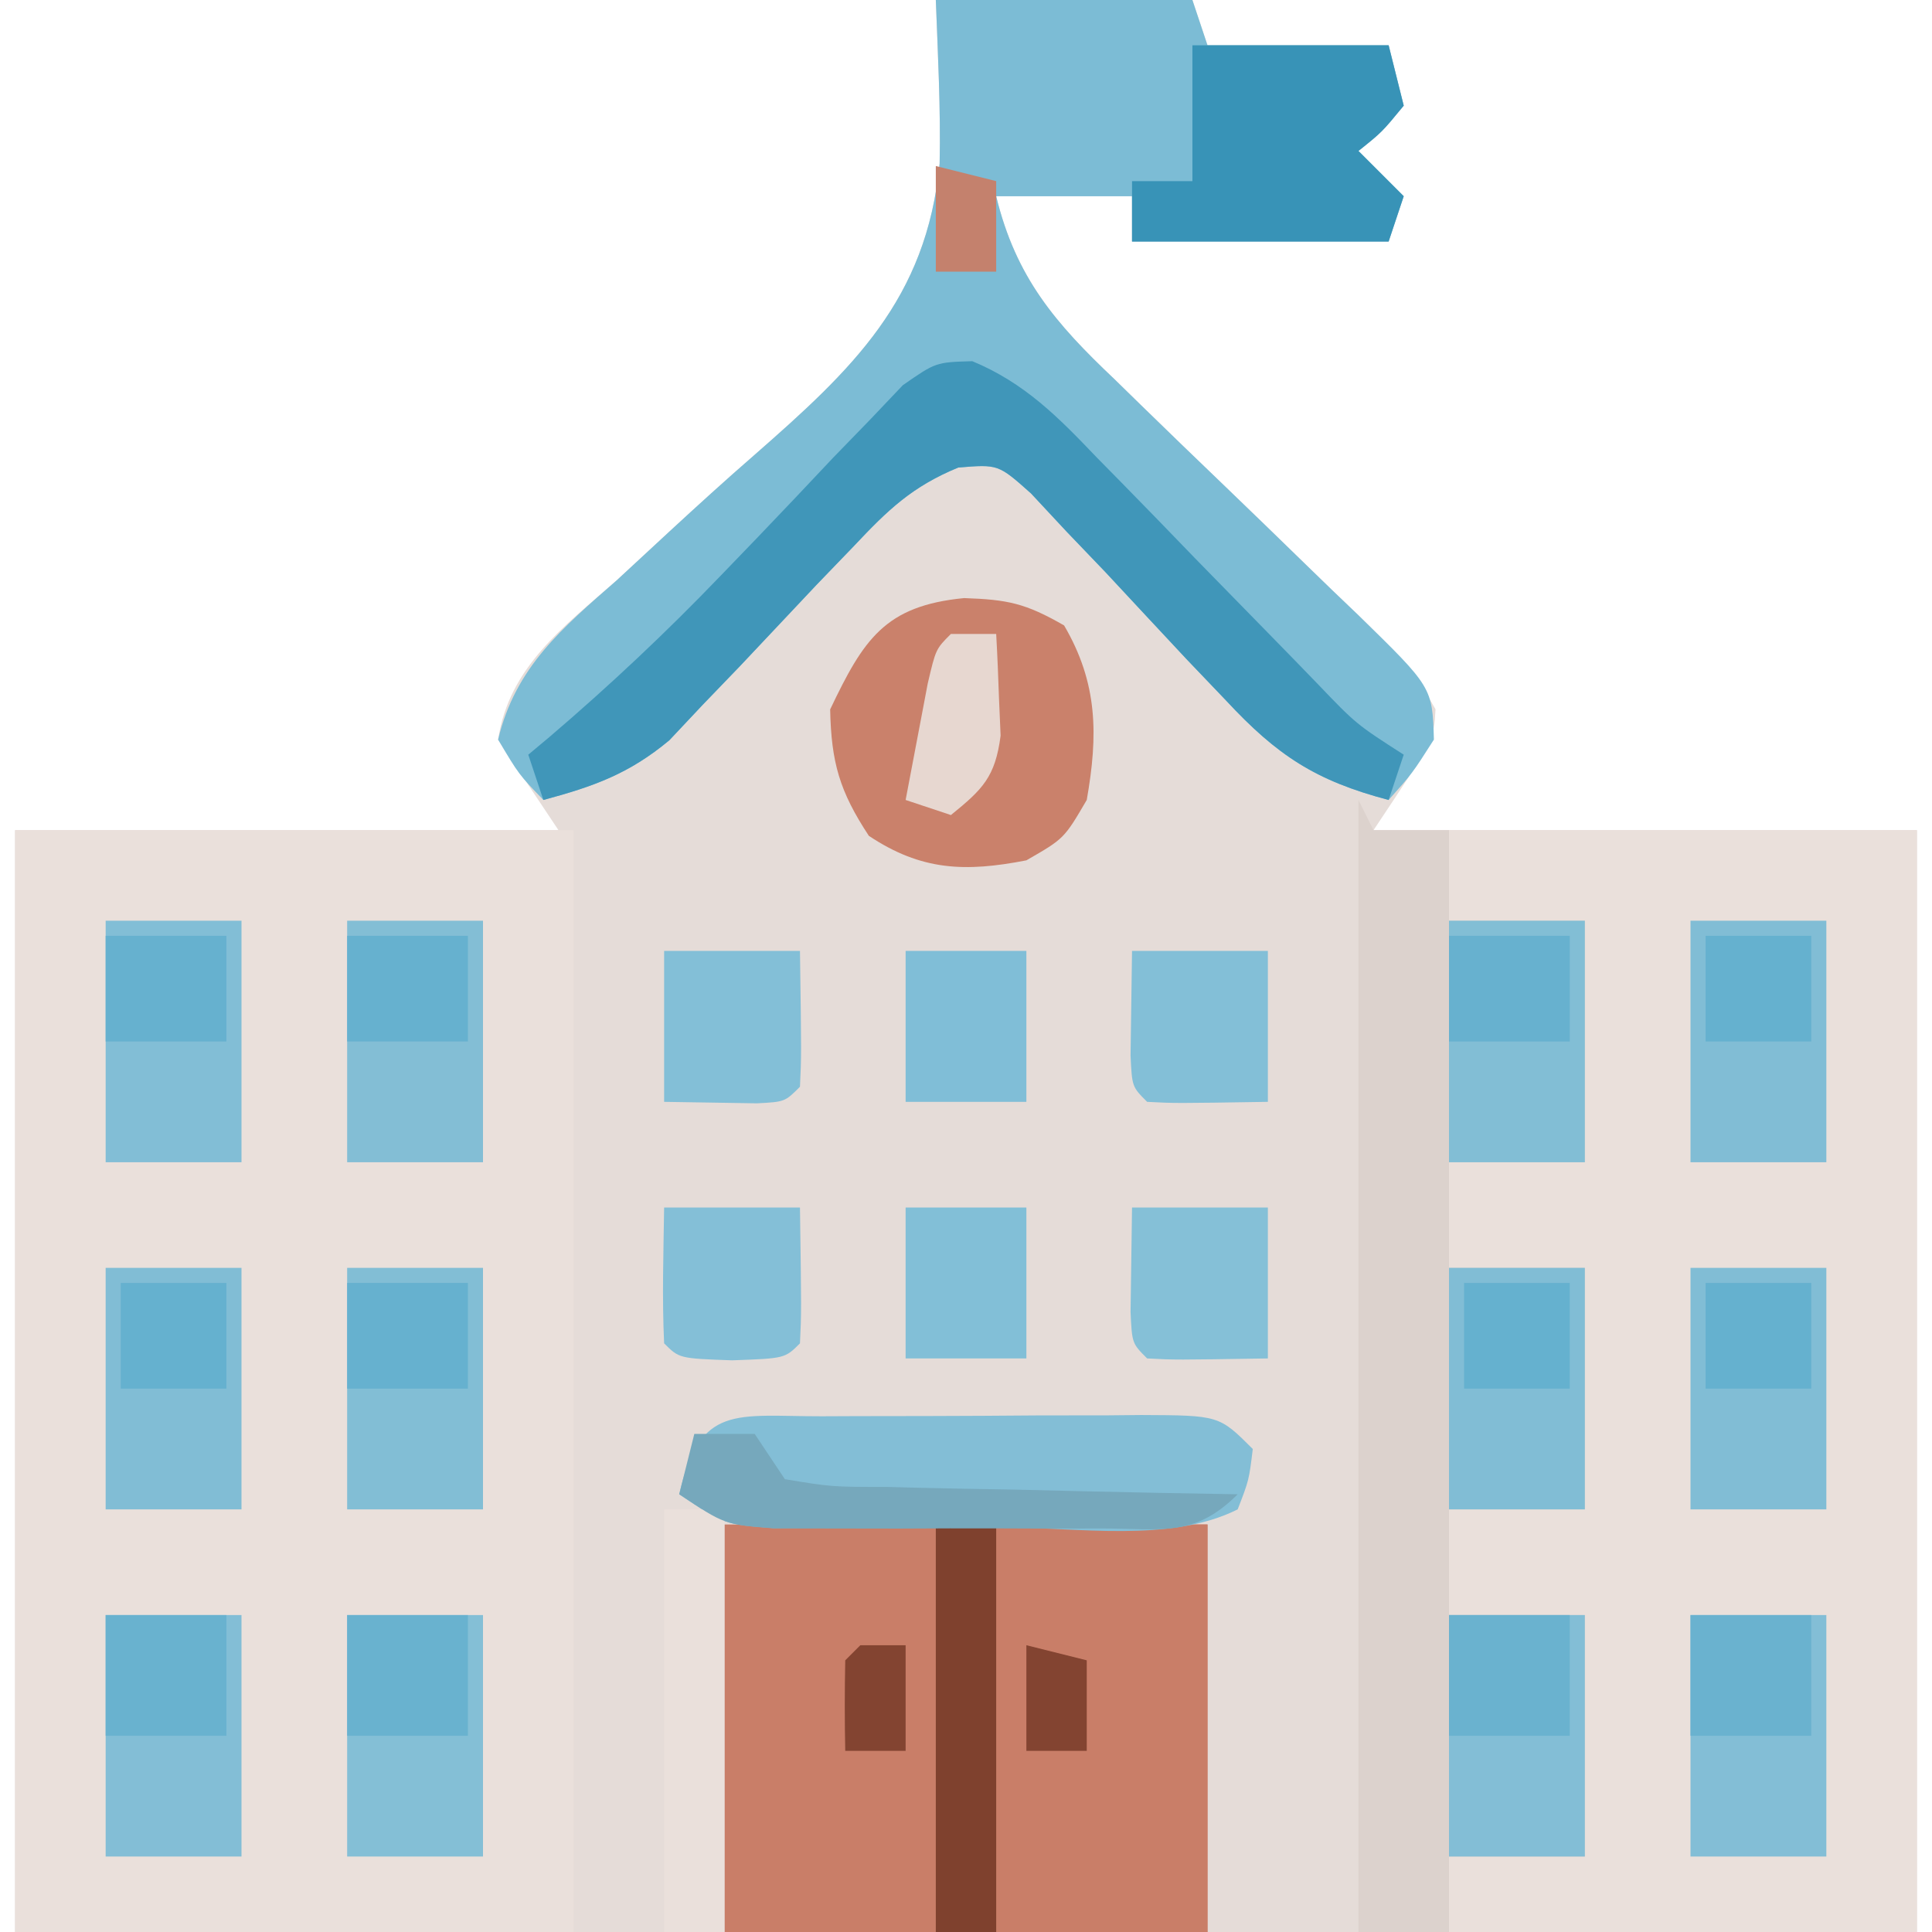 <?xml version="1.0" encoding="UTF-8"?>
<svg version="1.1" xmlns="http://www.w3.org/2000/svg" width="128" height="128">
<path d="M0 0 C5.61 0 11.22 0 17 0 C17.495 1.485 17.495 1.485 18 3 C21.96 3 25.92 3 30 3 C30.495 4.98 30.495 4.98 31 7 C29.562 8.75 29.562 8.75 28 10 C28.99 10.99 29.98 11.98 31 13 C30.67 13.99 30.34 14.98 30 16 C24.39 16 18.78 16 13 16 C13 15.01 13 14.02 13 13 C10.03 13 7.06 13 4 13 C5.306 18.384 7.925 21.423 11.848 25.133 C12.705 25.971 12.705 25.971 13.581 26.827 C15.399 28.603 17.229 30.365 19.062 32.125 C20.899 33.893 22.731 35.664 24.555 37.444 C25.687 38.549 26.827 39.647 27.974 40.737 C29.974 42.686 31.745 44.541 33.107 46.992 C33 49 33 49 29 55 C40.88 55 52.76 55 65 55 C65 79.09 65 103.18 65 128 C23.42 128 -18.16 128 -61 128 C-61 103.91 -61 79.82 -61 55 C-49.12 55 -37.24 55 -25 55 C-26.32 53.02 -27.64 51.04 -29 49 C-28.266 44.172 -24.66 41.53 -21.152 38.457 C-19.976 37.373 -18.803 36.286 -17.631 35.197 C-15.797 33.505 -13.957 31.829 -12.074 30.192 C-5.494 24.433 -0.624 19.858 0.253 10.833 C0.327 7.222 0.137 3.61 0 0 Z " fill="#E5DCD8" transform="translate(62,0)"/>
<path d="M0 0 C12.21 0 24.42 0 37 0 C37 24.09 37 48.18 37 73 C24.79 73 12.58 73 0 73 C0 48.91 0 24.82 0 0 Z " fill="#EAE0DB" transform="translate(1,55)"/>
<path d="M0 0 C10.23 0 20.46 0 31 0 C31 24.09 31 48.18 31 73 C20.77 73 10.54 73 0 73 C0 71.35 0 69.7 0 68 C2.97 68 5.94 68 9 68 C9 62.72 9 57.44 9 52 C6.03 52 3.06 52 0 52 C0 49.69 0 47.38 0 45 C2.97 45 5.94 45 9 45 C9 39.72 9 34.44 9 29 C6.03 29 3.06 29 0 29 C0 26.69 0 24.38 0 22 C2.97 22 5.94 22 9 22 C9 16.72 9 11.44 9 6 C6.03 6 3.06 6 0 6 C0 4.02 0 2.04 0 0 Z " fill="#EAE0DB" transform="translate(96,55)"/>
<path d="M0 0 C5.61 0 11.22 0 17 0 C17.495 1.485 17.495 1.485 18 3 C21.96 3 25.92 3 30 3 C30.495 4.98 30.495 4.98 31 7 C29.562 8.75 29.562 8.75 28 10 C28.99 10.99 29.98 11.98 31 13 C30.67 13.99 30.34 14.98 30 16 C24.39 16 18.78 16 13 16 C13 15.01 13 14.02 13 13 C10.03 13 7.06 13 4 13 C5.306 18.384 7.925 21.423 11.848 25.133 C12.705 25.971 12.705 25.971 13.581 26.827 C15.399 28.603 17.229 30.365 19.062 32.125 C20.899 33.893 22.731 35.664 24.555 37.444 C25.687 38.549 26.827 39.647 27.974 40.737 C32.896 45.533 32.896 45.533 33 49 C31.562 51.25 31.562 51.25 30 53 C25.151 51.721 22.613 50.052 19.215 46.395 C18.354 45.494 17.494 44.594 16.607 43.666 C14.82 41.755 13.036 39.841 11.256 37.924 C10.397 37.027 9.538 36.131 8.652 35.207 C7.879 34.377 7.105 33.546 6.308 32.691 C4.139 30.757 4.139 30.757 1.486 30.976 C-1.572 32.236 -3.169 33.775 -5.434 36.184 C-6.248 37.029 -7.062 37.874 -7.9 38.744 C-9.588 40.536 -11.276 42.327 -12.963 44.119 C-13.778 44.965 -14.594 45.812 -15.434 46.684 C-16.533 47.852 -16.533 47.852 -17.654 49.045 C-20.324 51.27 -22.667 52.103 -26 53 C-27.625 51.312 -27.625 51.312 -29 49 C-27.852 44.189 -24.733 41.594 -21.152 38.457 C-19.976 37.373 -18.803 36.286 -17.631 35.197 C-15.797 33.505 -13.957 31.829 -12.074 30.192 C-5.494 24.433 -0.624 19.858 0.253 10.833 C0.327 7.222 0.137 3.61 0 0 Z " fill="#7CBCD5" transform="translate(62,0)"/>
<path d="M0 0 C0.33 0.66 0.66 1.32 1 2 C2.65 2 4.3 2 6 2 C6 3.98 6 5.96 6 8 C8.97 8 11.94 8 15 8 C15 13.28 15 18.56 15 24 C12.03 24 9.06 24 6 24 C6 26.31 6 28.62 6 31 C8.97 31 11.94 31 15 31 C15 36.28 15 41.56 15 47 C12.03 47 9.06 47 6 47 C6 49.31 6 51.62 6 54 C8.97 54 11.94 54 15 54 C15 59.28 15 64.56 15 70 C12.03 70 9.06 70 6 70 C6 71.65 6 73.3 6 75 C4.02 75 2.04 75 0 75 C0 50.25 0 25.5 0 0 Z " fill="#DCD2CD" transform="translate(90,53)"/>
<path d="M0 0 C10.56 0 21.12 0 32 0 C32 8.91 32 17.82 32 27 C21.44 27 10.88 27 0 27 C0 18.09 0 9.18 0 0 Z " fill="#C97E68" transform="translate(48,101)"/>
<path d="M0 0 C4.62 0 9.24 0 14 0 C14 8.91 14 17.82 14 27 C9.38 27 4.76 27 0 27 C0 18.09 0 9.18 0 0 Z " fill="#C97E68" transform="translate(66,101)"/>
<path d="M0 0 C3.468 1.438 5.704 3.715 8.25 6.383 C8.77 6.912 9.291 7.441 9.828 7.986 C11.485 9.671 13.127 11.37 14.769 13.07 C16.424 14.768 18.082 16.463 19.742 18.155 C20.773 19.208 21.801 20.264 22.824 21.323 C25.433 24.048 25.433 24.048 28.582 26.07 C28.087 27.555 28.087 27.555 27.582 29.07 C22.733 27.792 20.195 26.123 16.796 22.465 C15.506 21.114 15.506 21.114 14.189 19.736 C12.401 17.826 10.618 15.912 8.837 13.994 C7.978 13.098 7.119 12.201 6.234 11.277 C5.46 10.447 4.687 9.617 3.89 8.761 C1.72 6.827 1.72 6.827 -0.932 7.046 C-3.99 8.306 -5.587 9.846 -7.852 12.254 C-8.666 13.099 -9.48 13.944 -10.319 14.814 C-12.006 16.606 -13.694 18.398 -15.381 20.189 C-16.197 21.036 -17.012 21.882 -17.852 22.754 C-18.585 23.533 -19.318 24.312 -20.073 25.115 C-22.742 27.34 -25.086 28.174 -28.418 29.07 C-28.748 28.08 -29.078 27.09 -29.418 26.07 C-28.721 25.486 -28.721 25.486 -28.009 24.891 C-24.03 21.493 -20.282 17.97 -16.657 14.195 C-15.848 13.356 -15.039 12.517 -14.206 11.652 C-12.535 9.909 -10.873 8.156 -9.221 6.395 C-8.416 5.566 -7.611 4.737 -6.782 3.883 C-6.063 3.126 -5.344 2.369 -4.603 1.59 C-2.418 0.07 -2.418 0.07 0 0 Z " fill="#4096B9" transform="translate(64.418,23.93)"/>
<path d="M0 0 C1.123 -0.005 1.123 -0.005 2.268 -0.01 C3.854 -0.015 5.441 -0.017 7.027 -0.017 C9.459 -0.02 11.89 -0.038 14.322 -0.057 C15.861 -0.06 17.399 -0.062 18.938 -0.062 C20.033 -0.073 20.033 -0.073 21.15 -0.084 C26.306 -0.061 26.306 -0.061 28.535 2.168 C28.285 4.23 28.285 4.23 27.535 6.168 C23.044 8.414 16.877 7.354 11.877 7.353 C9.61 7.355 7.343 7.374 5.076 7.393 C3.637 7.396 2.197 7.397 0.758 7.398 C-0.554 7.403 -1.867 7.407 -3.219 7.411 C-6.465 7.168 -6.465 7.168 -9.465 5.168 C-8.106 -0.85 -5.694 0.009 0 0 Z " fill="#83BED6" transform="translate(54.465,93.832)"/>
<path d="M0 0 C2.888 0.1 4.055 0.335 6.625 1.812 C8.861 5.632 8.885 9.06 8.125 13.375 C6.625 15.938 6.625 15.938 4.125 17.375 C0.069 18.165 -2.839 18.066 -6.312 15.75 C-8.247 12.809 -8.803 10.898 -8.875 7.375 C-6.666 2.747 -5.258 0.509 0 0 Z " fill="#CA816B" transform="translate(63.875,39.625)"/>
<path d="M0 0 C4.29 0 8.58 0 13 0 C13.33 1.32 13.66 2.64 14 4 C12.562 5.75 12.562 5.75 11 7 C11.99 7.99 12.98 8.98 14 10 C13.67 10.99 13.34 11.98 13 13 C7.39 13 1.78 13 -4 13 C-4 11.68 -4 10.36 -4 9 C-2.68 9 -1.36 9 0 9 C0 6.03 0 3.06 0 0 Z " fill="#3893B7" transform="translate(79,3)"/>
<path d="M0 0 C2.97 0 5.94 0 9 0 C9 5.28 9 10.56 9 16 C6.03 16 3.06 16 0 16 C0 10.72 0 5.44 0 0 Z " fill="#83BED6" transform="translate(112,107)"/>
<path d="M0 0 C2.97 0 5.94 0 9 0 C9 5.28 9 10.56 9 16 C6.03 16 3.06 16 0 16 C0 10.72 0 5.44 0 0 Z " fill="#83BED6" transform="translate(96,107)"/>
<path d="M0 0 C2.97 0 5.94 0 9 0 C9 5.28 9 10.56 9 16 C6.03 16 3.06 16 0 16 C0 10.72 0 5.44 0 0 Z " fill="#84BFD6" transform="translate(23,107)"/>
<path d="M0 0 C2.97 0 5.94 0 9 0 C9 5.28 9 10.56 9 16 C6.03 16 3.06 16 0 16 C0 10.72 0 5.44 0 0 Z " fill="#83BED6" transform="translate(7,107)"/>
<path d="M0 0 C2.97 0 5.94 0 9 0 C9 5.28 9 10.56 9 16 C6.03 16 3.06 16 0 16 C0 10.72 0 5.44 0 0 Z " fill="#81BDD5" transform="translate(112,84)"/>
<path d="M0 0 C2.97 0 5.94 0 9 0 C9 5.28 9 10.56 9 16 C6.03 16 3.06 16 0 16 C0 10.72 0 5.44 0 0 Z " fill="#81BDD5" transform="translate(96,84)"/>
<path d="M0 0 C2.97 0 5.94 0 9 0 C9 5.28 9 10.56 9 16 C6.03 16 3.06 16 0 16 C0 10.72 0 5.44 0 0 Z " fill="#82BED5" transform="translate(23,84)"/>
<path d="M0 0 C2.97 0 5.94 0 9 0 C9 5.28 9 10.56 9 16 C6.03 16 3.06 16 0 16 C0 10.72 0 5.44 0 0 Z " fill="#81BDD5" transform="translate(7,84)"/>
<path d="M0 0 C2.97 0 5.94 0 9 0 C9 5.28 9 10.56 9 16 C6.03 16 3.06 16 0 16 C0 10.72 0 5.44 0 0 Z " fill="#81BDD5" transform="translate(112,61)"/>
<path d="M0 0 C2.97 0 5.94 0 9 0 C9 5.28 9 10.56 9 16 C6.03 16 3.06 16 0 16 C0 10.72 0 5.44 0 0 Z " fill="#82BED5" transform="translate(96,61)"/>
<path d="M0 0 C2.97 0 5.94 0 9 0 C9 5.28 9 10.56 9 16 C6.03 16 3.06 16 0 16 C0 10.72 0 5.44 0 0 Z " fill="#83BED5" transform="translate(23,61)"/>
<path d="M0 0 C2.97 0 5.94 0 9 0 C9 5.28 9 10.56 9 16 C6.03 16 3.06 16 0 16 C0 10.72 0 5.44 0 0 Z " fill="#82BED6" transform="translate(7,61)"/>
<path d="M0 0 C1.32 0 2.64 0 4 0 C4 9.24 4 18.48 4 28 C2.68 28 1.36 28 0 28 C0 18.76 0 9.52 0 0 Z " fill="#EAE0DB" transform="translate(44,100)"/>
<path d="M0 0 C1.32 0 2.64 0 4 0 C4 8.91 4 17.82 4 27 C2.68 27 1.36 27 0 27 C0 18.09 0 9.18 0 0 Z " fill="#7F412E" transform="translate(62,101)"/>
<path d="M0 0 C1.32 0 2.64 0 4 0 C4.66 0.99 5.32 1.98 6 3 C9.102 3.512 9.102 3.512 12.758 3.512 C13.421 3.53 14.084 3.548 14.767 3.566 C16.886 3.62 19.005 3.654 21.125 3.688 C22.561 3.721 23.997 3.755 25.434 3.791 C28.956 3.876 32.478 3.943 36 4 C33.101 6.899 30.96 6.259 26.91 6.266 C25.86 6.268 25.86 6.268 24.788 6.271 C23.306 6.273 21.824 6.269 20.342 6.261 C18.075 6.25 15.808 6.261 13.541 6.273 C12.102 6.272 10.662 6.27 9.223 6.266 C7.91 6.263 6.598 6.261 5.246 6.259 C2 6 2 6 -1 4 C-0.67 2.68 -0.34 1.36 0 0 Z " fill="#76A8BC" transform="translate(46,95)"/>
<path d="M0 0 C2.97 0 5.94 0 9 0 C9 3.3 9 6.6 9 10 C2.848 10.098 2.848 10.098 1 10 C0 9 0 9 -0.098 6.934 C-0.065 4.622 -0.033 2.311 0 0 Z " fill="#85C0D7" transform="translate(75,80)"/>
<path d="M0 0 C2.97 0 5.94 0 9 0 C9 3.3 9 6.6 9 10 C2.848 10.098 2.848 10.098 1 10 C0 9 0 9 -0.098 6.934 C-0.065 4.622 -0.033 2.311 0 0 Z " fill="#83BFD7" transform="translate(75,63)"/>
<path d="M0 0 C2.97 0 5.94 0 9 0 C9.098 6.934 9.098 6.934 9 9 C8 10 8 10 6.152 10.098 C4.102 10.065 2.051 10.033 0 10 C0 6.7 0 3.4 0 0 Z " fill="#83BFD7" transform="translate(44,63)"/>
<path d="M0 0 C2.97 0 5.94 0 9 0 C9.098 6.934 9.098 6.934 9 9 C8 10 8 10 4.5 10.125 C1 10 1 10 0 9 C-0.142 5.997 -0.042 3.008 0 0 Z " fill="#84BFD7" transform="translate(44,80)"/>
<path d="M0 0 C2.64 0 5.28 0 8 0 C8 3.3 8 6.6 8 10 C5.36 10 2.72 10 0 10 C0 6.7 0 3.4 0 0 Z " fill="#82BFD7" transform="translate(60,80)"/>
<path d="M0 0 C2.64 0 5.28 0 8 0 C8 3.3 8 6.6 8 10 C5.36 10 2.72 10 0 10 C0 6.7 0 3.4 0 0 Z " fill="#80BED7" transform="translate(60,63)"/>
<path d="M0 0 C2.64 0 5.28 0 8 0 C8 2.64 8 5.28 8 8 C5.36 8 2.72 8 0 8 C0 5.36 0 2.72 0 0 Z " fill="#6AB2CF" transform="translate(112,107)"/>
<path d="M0 0 C2.64 0 5.28 0 8 0 C8 2.64 8 5.28 8 8 C5.36 8 2.72 8 0 8 C0 5.36 0 2.72 0 0 Z " fill="#6AB2CF" transform="translate(96,107)"/>
<path d="M0 0 C2.64 0 5.28 0 8 0 C8 2.64 8 5.28 8 8 C5.36 8 2.72 8 0 8 C0 5.36 0 2.72 0 0 Z " fill="#69B2CF" transform="translate(23,107)"/>
<path d="M0 0 C2.64 0 5.28 0 8 0 C8 2.64 8 5.28 8 8 C5.36 8 2.72 8 0 8 C0 5.36 0 2.72 0 0 Z " fill="#69B2CF" transform="translate(7,107)"/>
<path d="M0 0 C2.64 0 5.28 0 8 0 C8 2.31 8 4.62 8 7 C5.36 7 2.72 7 0 7 C0 4.69 0 2.38 0 0 Z " fill="#66B1CF" transform="translate(23,85)"/>
<path d="M0 0 C2.64 0 5.28 0 8 0 C8 2.31 8 4.62 8 7 C5.36 7 2.72 7 0 7 C0 4.69 0 2.38 0 0 Z " fill="#67B1CF" transform="translate(96,62)"/>
<path d="M0 0 C2.64 0 5.28 0 8 0 C8 2.31 8 4.62 8 7 C5.36 7 2.72 7 0 7 C0 4.69 0 2.38 0 0 Z " fill="#66B1CF" transform="translate(23,62)"/>
<path d="M0 0 C2.64 0 5.28 0 8 0 C8 2.31 8 4.62 8 7 C5.36 7 2.72 7 0 7 C0 4.69 0 2.38 0 0 Z " fill="#66B1CF" transform="translate(7,62)"/>
<path d="M0 0 C2.31 0 4.62 0 7 0 C7 2.31 7 4.62 7 7 C4.69 7 2.38 7 0 7 C0 4.69 0 2.38 0 0 Z " fill="#65B1CF" transform="translate(113,85)"/>
<path d="M0 0 C2.31 0 4.62 0 7 0 C7 2.31 7 4.62 7 7 C4.69 7 2.38 7 0 7 C0 4.69 0 2.38 0 0 Z " fill="#65B1CF" transform="translate(97,85)"/>
<path d="M0 0 C2.31 0 4.62 0 7 0 C7 2.31 7 4.62 7 7 C4.69 7 2.38 7 0 7 C0 4.69 0 2.38 0 0 Z " fill="#65B1CF" transform="translate(8,85)"/>
<path d="M0 0 C2.31 0 4.62 0 7 0 C7 2.31 7 4.62 7 7 C4.69 7 2.38 7 0 7 C0 4.69 0 2.38 0 0 Z " fill="#65B1CF" transform="translate(113,62)"/>
<path d="M0 0 C0.99 0 1.98 0 3 0 C3.081 1.437 3.139 2.874 3.188 4.312 C3.222 5.113 3.257 5.914 3.293 6.738 C2.938 9.479 2.106 10.292 0 12 C-0.99 11.67 -1.98 11.34 -3 11 C-2.692 9.353 -2.379 7.708 -2.062 6.062 C-1.888 5.146 -1.714 4.229 -1.535 3.285 C-1 1 -1 1 0 0 Z " fill="#E7D7D0" transform="translate(63,42)"/>
<path d="M0 0 C1.32 0.33 2.64 0.66 4 1 C4 2.98 4 4.96 4 7 C2.68 7 1.36 7 0 7 C0 4.69 0 2.38 0 0 Z " fill="#834431" transform="translate(68,109)"/>
<path d="M0 0 C0.99 0 1.98 0 3 0 C3 2.31 3 4.62 3 7 C1.68 7 0.36 7 -1 7 C-1.043 5 -1.041 3 -1 1 C-0.67 0.67 -0.34 0.34 0 0 Z " fill="#834431" transform="translate(57,109)"/>
<path d="M0 0 C1.32 0.33 2.64 0.66 4 1 C4 2.98 4 4.96 4 7 C2.68 7 1.36 7 0 7 C0 4.69 0 2.38 0 0 Z " fill="#C4816D" transform="translate(62,11)"/>
</svg>
